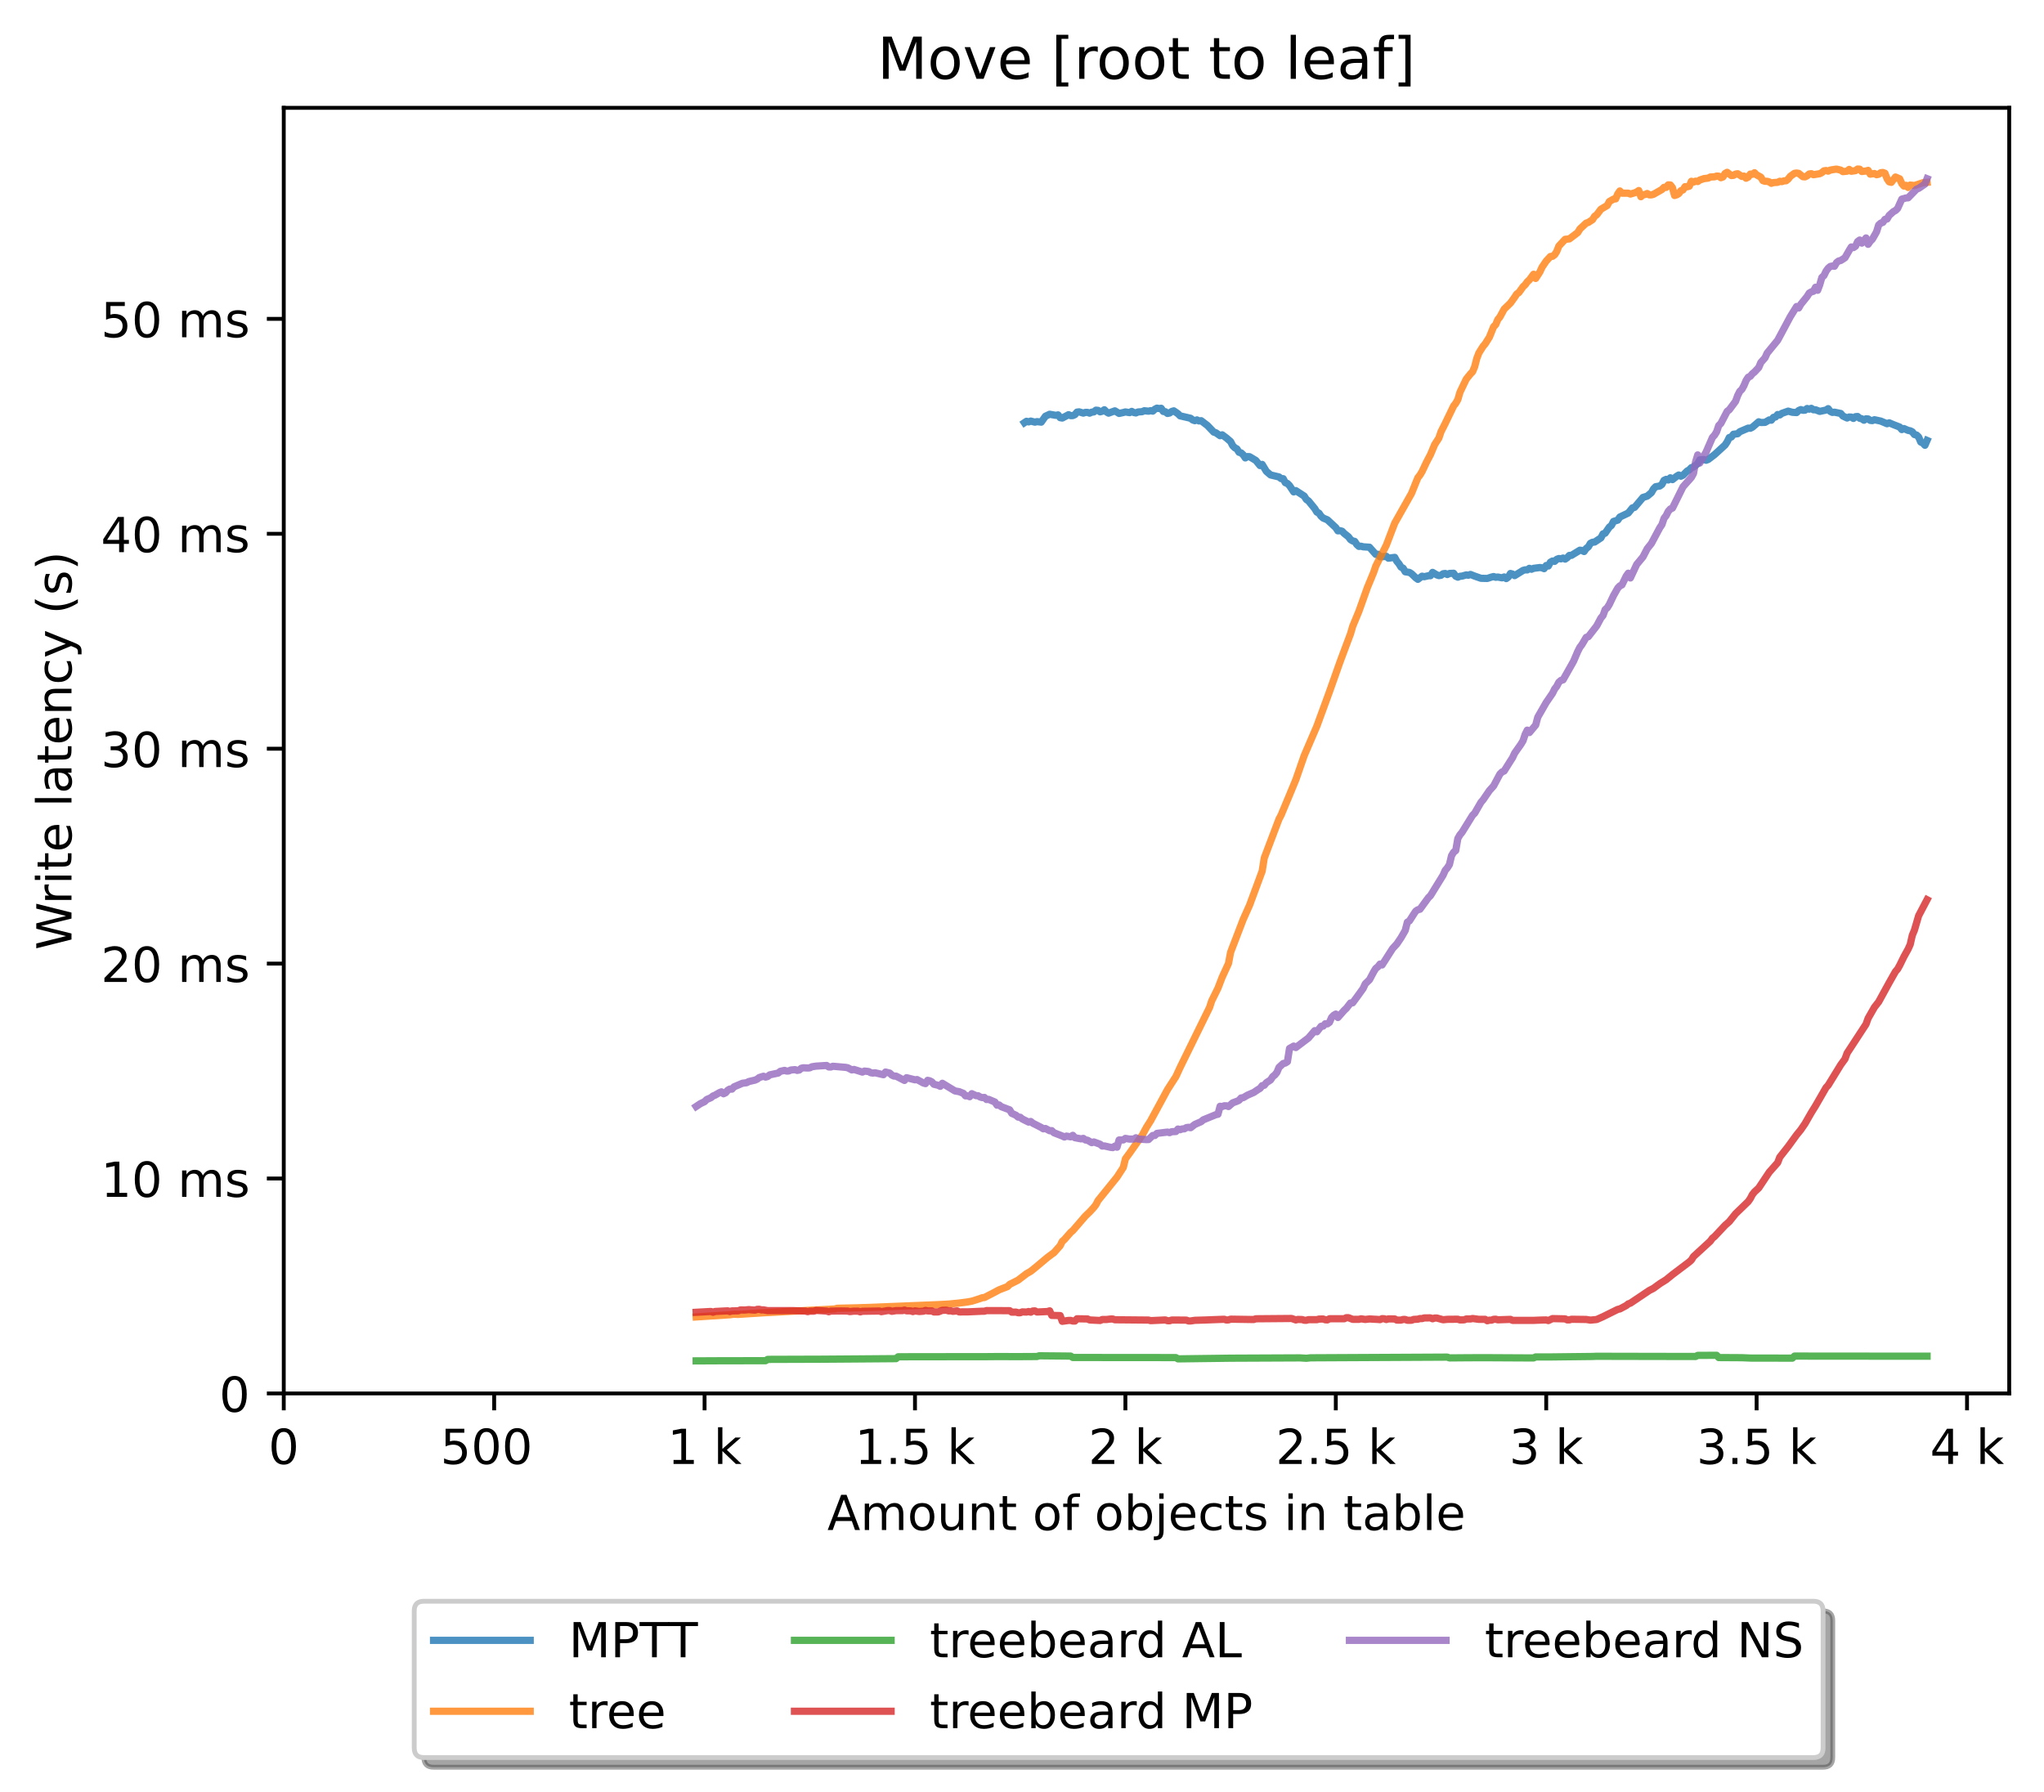 <?xml version="1.0" encoding="utf-8" standalone="no"?>
<!DOCTYPE svg PUBLIC "-//W3C//DTD SVG 1.1//EN"
  "http://www.w3.org/Graphics/SVG/1.1/DTD/svg11.dtd">
<!-- Created with matplotlib (https://matplotlib.org/) -->
<svg height="371.002pt" version="1.1" viewBox="0 0 423.051 371.002" width="423.051pt" xmlns="http://www.w3.org/2000/svg" xmlns:xlink="http://www.w3.org/1999/xlink">
 <defs>
  <style type="text/css">*{stroke-linecap:butt;stroke-linejoin:round;}</style>
 </defs>
 <g id="figure_1">
  <g id="patch_1">
   <path d="M 0 371.002 
L 423.051 371.002 
L 423.051 0 
L 0 0 
z
" style="fill:#ffffff;"/>
  </g>
  <g id="axes_1">
   <g id="patch_2">
    <path d="M 58.731 288.43 
L 415.851 288.43 
L 415.851 22.318 
L 58.731 22.318 
z
" style="fill:#ffffff;"/>
   </g>
   <g id="matplotlib.axis_1">
    <g id="xtick_1">
     <g id="line2d_1">
      <defs>
       <path d="M 0 0 
L 0 3.5 
" id="m4af1734a2f" style="stroke:#000000;stroke-width:0.8;"/>
      </defs>
      <g>
       <use style="stroke:#000000;stroke-width:0.8;" x="58.731" xlink:href="#m4af1734a2f" y="288.43"/>
      </g>
     </g>
     <g id="text_1">
      <!-- 0 -->
      <g transform="translate(55.55 303.029)scale(0.1 -0.1)">
       <defs>
        <path d="M 31.781 66.406 
Q 24.172 66.406 20.328 58.906 
Q 16.5 51.422 16.5 36.375 
Q 16.5 21.391 20.328 13.891 
Q 24.172 6.391 31.781 6.391 
Q 39.453 6.391 43.281 13.891 
Q 47.125 21.391 47.125 36.375 
Q 47.125 51.422 43.281 58.906 
Q 39.453 66.406 31.781 66.406 
z
M 31.781 74.219 
Q 44.047 74.219 50.516 64.516 
Q 56.984 54.828 56.984 36.375 
Q 56.984 17.969 50.516 8.266 
Q 44.047 -1.422 31.781 -1.422 
Q 19.531 -1.422 13.062 8.266 
Q 6.594 17.969 6.594 36.375 
Q 6.594 54.828 13.062 64.516 
Q 19.531 74.219 31.781 74.219 
z
" id="DejaVuSans-48"/>
       </defs>
       <use xlink:href="#DejaVuSans-48"/>
      </g>
     </g>
    </g>
    <g id="xtick_2">
     <g id="line2d_2">
      <g>
       <use style="stroke:#000000;stroke-width:0.8;" x="102.28" xlink:href="#m4af1734a2f" y="288.43"/>
      </g>
     </g>
     <g id="text_2">
      <!-- 500  -->
      <g transform="translate(91.147 303.029)scale(0.1 -0.1)">
       <defs>
        <path d="M 10.797 72.906 
L 49.516 72.906 
L 49.516 64.594 
L 19.828 64.594 
L 19.828 46.734 
Q 21.969 47.469 24.109 47.828 
Q 26.266 48.188 28.422 48.188 
Q 40.625 48.188 47.75 41.5 
Q 54.891 34.812 54.891 23.391 
Q 54.891 11.625 47.562 5.094 
Q 40.234 -1.422 26.906 -1.422 
Q 22.312 -1.422 17.547 -0.641 
Q 12.797 0.141 7.719 1.703 
L 7.719 11.625 
Q 12.109 9.234 16.797 8.062 
Q 21.484 6.891 26.703 6.891 
Q 35.156 6.891 40.078 11.328 
Q 45.016 15.766 45.016 23.391 
Q 45.016 31 40.078 35.438 
Q 35.156 39.891 26.703 39.891 
Q 22.75 39.891 18.812 39.016 
Q 14.891 38.141 10.797 36.281 
z
" id="DejaVuSans-53"/>
        <path id="DejaVuSans-32"/>
       </defs>
       <use xlink:href="#DejaVuSans-53"/>
       <use x="63.623" xlink:href="#DejaVuSans-48"/>
       <use x="127.246" xlink:href="#DejaVuSans-48"/>
       <use x="190.869" xlink:href="#DejaVuSans-32"/>
      </g>
     </g>
    </g>
    <g id="xtick_3">
     <g id="line2d_3">
      <g>
       <use style="stroke:#000000;stroke-width:0.8;" x="145.828" xlink:href="#m4af1734a2f" y="288.43"/>
      </g>
     </g>
     <g id="text_3">
      <!-- 1 k -->
      <g transform="translate(138.163 303.029)scale(0.1 -0.1)">
       <defs>
        <path d="M 12.406 8.297 
L 28.516 8.297 
L 28.516 63.922 
L 10.984 60.406 
L 10.984 69.391 
L 28.422 72.906 
L 38.281 72.906 
L 38.281 8.297 
L 54.391 8.297 
L 54.391 0 
L 12.406 0 
z
" id="DejaVuSans-49"/>
        <path d="M 9.078 75.984 
L 18.109 75.984 
L 18.109 31.109 
L 44.922 54.688 
L 56.391 54.688 
L 27.391 29.109 
L 57.625 0 
L 45.906 0 
L 18.109 26.703 
L 18.109 0 
L 9.078 0 
z
" id="DejaVuSans-107"/>
       </defs>
       <use xlink:href="#DejaVuSans-49"/>
       <use x="63.623" xlink:href="#DejaVuSans-32"/>
       <use x="95.41" xlink:href="#DejaVuSans-107"/>
      </g>
     </g>
    </g>
    <g id="xtick_4">
     <g id="line2d_4">
      <g>
       <use style="stroke:#000000;stroke-width:0.8;" x="189.377" xlink:href="#m4af1734a2f" y="288.43"/>
      </g>
     </g>
     <g id="text_4">
      <!-- 1.5 k -->
      <g transform="translate(176.941 303.029)scale(0.1 -0.1)">
       <defs>
        <path d="M 10.688 12.406 
L 21 12.406 
L 21 0 
L 10.688 0 
z
" id="DejaVuSans-46"/>
       </defs>
       <use xlink:href="#DejaVuSans-49"/>
       <use x="63.623" xlink:href="#DejaVuSans-46"/>
       <use x="95.41" xlink:href="#DejaVuSans-53"/>
       <use x="159.033" xlink:href="#DejaVuSans-32"/>
       <use x="190.82" xlink:href="#DejaVuSans-107"/>
      </g>
     </g>
    </g>
    <g id="xtick_5">
     <g id="line2d_5">
      <g>
       <use style="stroke:#000000;stroke-width:0.8;" x="232.926" xlink:href="#m4af1734a2f" y="288.43"/>
      </g>
     </g>
     <g id="text_5">
      <!-- 2 k -->
      <g transform="translate(225.26 303.029)scale(0.1 -0.1)">
       <defs>
        <path d="M 19.188 8.297 
L 53.609 8.297 
L 53.609 0 
L 7.328 0 
L 7.328 8.297 
Q 12.938 14.109 22.625 23.891 
Q 32.328 33.688 34.812 36.531 
Q 39.547 41.844 41.422 45.531 
Q 43.312 49.219 43.312 52.781 
Q 43.312 58.594 39.234 62.25 
Q 35.156 65.922 28.609 65.922 
Q 23.969 65.922 18.812 64.312 
Q 13.672 62.703 7.812 59.422 
L 7.812 69.391 
Q 13.766 71.781 18.938 73 
Q 24.125 74.219 28.422 74.219 
Q 39.75 74.219 46.484 68.547 
Q 53.219 62.891 53.219 53.422 
Q 53.219 48.922 51.531 44.891 
Q 49.859 40.875 45.406 35.406 
Q 44.188 33.984 37.641 27.219 
Q 31.109 20.453 19.188 8.297 
z
" id="DejaVuSans-50"/>
       </defs>
       <use xlink:href="#DejaVuSans-50"/>
       <use x="63.623" xlink:href="#DejaVuSans-32"/>
       <use x="95.41" xlink:href="#DejaVuSans-107"/>
      </g>
     </g>
    </g>
    <g id="xtick_6">
     <g id="line2d_6">
      <g>
       <use style="stroke:#000000;stroke-width:0.8;" x="276.474" xlink:href="#m4af1734a2f" y="288.43"/>
      </g>
     </g>
     <g id="text_6">
      <!-- 2.5 k -->
      <g transform="translate(264.038 303.029)scale(0.1 -0.1)">
       <use xlink:href="#DejaVuSans-50"/>
       <use x="63.623" xlink:href="#DejaVuSans-46"/>
       <use x="95.41" xlink:href="#DejaVuSans-53"/>
       <use x="159.033" xlink:href="#DejaVuSans-32"/>
       <use x="190.82" xlink:href="#DejaVuSans-107"/>
      </g>
     </g>
    </g>
    <g id="xtick_7">
     <g id="line2d_7">
      <g>
       <use style="stroke:#000000;stroke-width:0.8;" x="320.023" xlink:href="#m4af1734a2f" y="288.43"/>
      </g>
     </g>
     <g id="text_7">
      <!-- 3 k -->
      <g transform="translate(312.357 303.029)scale(0.1 -0.1)">
       <defs>
        <path d="M 40.578 39.312 
Q 47.656 37.797 51.625 33 
Q 55.609 28.219 55.609 21.188 
Q 55.609 10.406 48.188 4.484 
Q 40.766 -1.422 27.094 -1.422 
Q 22.516 -1.422 17.656 -0.516 
Q 12.797 0.391 7.625 2.203 
L 7.625 11.719 
Q 11.719 9.328 16.594 8.109 
Q 21.484 6.891 26.812 6.891 
Q 36.078 6.891 40.938 10.547 
Q 45.797 14.203 45.797 21.188 
Q 45.797 27.641 41.281 31.266 
Q 36.766 34.906 28.719 34.906 
L 20.219 34.906 
L 20.219 43.016 
L 29.109 43.016 
Q 36.375 43.016 40.234 45.922 
Q 44.094 48.828 44.094 54.297 
Q 44.094 59.906 40.109 62.906 
Q 36.141 65.922 28.719 65.922 
Q 24.656 65.922 20.016 65.031 
Q 15.375 64.156 9.812 62.312 
L 9.812 71.094 
Q 15.438 72.656 20.344 73.438 
Q 25.25 74.219 29.594 74.219 
Q 40.828 74.219 47.359 69.109 
Q 53.906 64.016 53.906 55.328 
Q 53.906 49.266 50.438 45.094 
Q 46.969 40.922 40.578 39.312 
z
" id="DejaVuSans-51"/>
       </defs>
       <use xlink:href="#DejaVuSans-51"/>
       <use x="63.623" xlink:href="#DejaVuSans-32"/>
       <use x="95.41" xlink:href="#DejaVuSans-107"/>
      </g>
     </g>
    </g>
    <g id="xtick_8">
     <g id="line2d_8">
      <g>
       <use style="stroke:#000000;stroke-width:0.8;" x="363.571" xlink:href="#m4af1734a2f" y="288.43"/>
      </g>
     </g>
     <g id="text_8">
      <!-- 3.5 k -->
      <g transform="translate(351.135 303.029)scale(0.1 -0.1)">
       <use xlink:href="#DejaVuSans-51"/>
       <use x="63.623" xlink:href="#DejaVuSans-46"/>
       <use x="95.41" xlink:href="#DejaVuSans-53"/>
       <use x="159.033" xlink:href="#DejaVuSans-32"/>
       <use x="190.82" xlink:href="#DejaVuSans-107"/>
      </g>
     </g>
    </g>
    <g id="xtick_9">
     <g id="line2d_9">
      <g>
       <use style="stroke:#000000;stroke-width:0.8;" x="407.12" xlink:href="#m4af1734a2f" y="288.43"/>
      </g>
     </g>
     <g id="text_9">
      <!-- 4 k -->
      <g transform="translate(399.454 303.029)scale(0.1 -0.1)">
       <defs>
        <path d="M 37.797 64.312 
L 12.891 25.391 
L 37.797 25.391 
z
M 35.203 72.906 
L 47.609 72.906 
L 47.609 25.391 
L 58.016 25.391 
L 58.016 17.188 
L 47.609 17.188 
L 47.609 0 
L 37.797 0 
L 37.797 17.188 
L 4.891 17.188 
L 4.891 26.703 
z
" id="DejaVuSans-52"/>
       </defs>
       <use xlink:href="#DejaVuSans-52"/>
       <use x="63.623" xlink:href="#DejaVuSans-32"/>
       <use x="95.41" xlink:href="#DejaVuSans-107"/>
      </g>
     </g>
    </g>
    <g id="text_10">
     <!-- Amount of objects in table -->
     <g transform="translate(171.233 316.707)scale(0.1 -0.1)">
      <defs>
       <path d="M 34.188 63.188 
L 20.797 26.906 
L 47.609 26.906 
z
M 28.609 72.906 
L 39.797 72.906 
L 67.578 0 
L 57.328 0 
L 50.688 18.703 
L 17.828 18.703 
L 11.188 0 
L 0.781 0 
z
" id="DejaVuSans-65"/>
       <path d="M 52 44.188 
Q 55.375 50.25 60.062 53.125 
Q 64.75 56 71.094 56 
Q 79.641 56 84.281 50.016 
Q 88.922 44.047 88.922 33.016 
L 88.922 0 
L 79.891 0 
L 79.891 32.719 
Q 79.891 40.578 77.094 44.375 
Q 74.312 48.188 68.609 48.188 
Q 61.625 48.188 57.562 43.547 
Q 53.516 38.922 53.516 30.906 
L 53.516 0 
L 44.484 0 
L 44.484 32.719 
Q 44.484 40.625 41.703 44.406 
Q 38.922 48.188 33.109 48.188 
Q 26.219 48.188 22.156 43.531 
Q 18.109 38.875 18.109 30.906 
L 18.109 0 
L 9.078 0 
L 9.078 54.688 
L 18.109 54.688 
L 18.109 46.188 
Q 21.188 51.219 25.484 53.609 
Q 29.781 56 35.688 56 
Q 41.656 56 45.828 52.969 
Q 50 49.953 52 44.188 
z
" id="DejaVuSans-109"/>
       <path d="M 30.609 48.391 
Q 23.391 48.391 19.188 42.75 
Q 14.984 37.109 14.984 27.297 
Q 14.984 17.484 19.156 11.844 
Q 23.344 6.203 30.609 6.203 
Q 37.797 6.203 41.984 11.859 
Q 46.188 17.531 46.188 27.297 
Q 46.188 37.016 41.984 42.703 
Q 37.797 48.391 30.609 48.391 
z
M 30.609 56 
Q 42.328 56 49.016 48.375 
Q 55.719 40.766 55.719 27.297 
Q 55.719 13.875 49.016 6.219 
Q 42.328 -1.422 30.609 -1.422 
Q 18.844 -1.422 12.172 6.219 
Q 5.516 13.875 5.516 27.297 
Q 5.516 40.766 12.172 48.375 
Q 18.844 56 30.609 56 
z
" id="DejaVuSans-111"/>
       <path d="M 8.5 21.578 
L 8.5 54.688 
L 17.484 54.688 
L 17.484 21.922 
Q 17.484 14.156 20.5 10.266 
Q 23.531 6.391 29.594 6.391 
Q 36.859 6.391 41.078 11.031 
Q 45.312 15.672 45.312 23.688 
L 45.312 54.688 
L 54.297 54.688 
L 54.297 0 
L 45.312 0 
L 45.312 8.406 
Q 42.047 3.422 37.719 1 
Q 33.406 -1.422 27.688 -1.422 
Q 18.266 -1.422 13.375 4.438 
Q 8.5 10.297 8.5 21.578 
z
M 31.109 56 
z
" id="DejaVuSans-117"/>
       <path d="M 54.891 33.016 
L 54.891 0 
L 45.906 0 
L 45.906 32.719 
Q 45.906 40.484 42.875 44.328 
Q 39.844 48.188 33.797 48.188 
Q 26.516 48.188 22.312 43.547 
Q 18.109 38.922 18.109 30.906 
L 18.109 0 
L 9.078 0 
L 9.078 54.688 
L 18.109 54.688 
L 18.109 46.188 
Q 21.344 51.125 25.703 53.562 
Q 30.078 56 35.797 56 
Q 45.219 56 50.047 50.172 
Q 54.891 44.344 54.891 33.016 
z
" id="DejaVuSans-110"/>
       <path d="M 18.312 70.219 
L 18.312 54.688 
L 36.812 54.688 
L 36.812 47.703 
L 18.312 47.703 
L 18.312 18.016 
Q 18.312 11.328 20.141 9.422 
Q 21.969 7.516 27.594 7.516 
L 36.812 7.516 
L 36.812 0 
L 27.594 0 
Q 17.188 0 13.234 3.875 
Q 9.281 7.766 9.281 18.016 
L 9.281 47.703 
L 2.688 47.703 
L 2.688 54.688 
L 9.281 54.688 
L 9.281 70.219 
z
" id="DejaVuSans-116"/>
       <path d="M 37.109 75.984 
L 37.109 68.5 
L 28.516 68.5 
Q 23.688 68.5 21.797 66.547 
Q 19.922 64.594 19.922 59.516 
L 19.922 54.688 
L 34.719 54.688 
L 34.719 47.703 
L 19.922 47.703 
L 19.922 0 
L 10.891 0 
L 10.891 47.703 
L 2.297 47.703 
L 2.297 54.688 
L 10.891 54.688 
L 10.891 58.5 
Q 10.891 67.625 15.141 71.797 
Q 19.391 75.984 28.609 75.984 
z
" id="DejaVuSans-102"/>
       <path d="M 48.688 27.297 
Q 48.688 37.203 44.609 42.844 
Q 40.531 48.484 33.406 48.484 
Q 26.266 48.484 22.188 42.844 
Q 18.109 37.203 18.109 27.297 
Q 18.109 17.391 22.188 11.75 
Q 26.266 6.109 33.406 6.109 
Q 40.531 6.109 44.609 11.75 
Q 48.688 17.391 48.688 27.297 
z
M 18.109 46.391 
Q 20.953 51.266 25.266 53.625 
Q 29.594 56 35.594 56 
Q 45.562 56 51.781 48.094 
Q 58.016 40.188 58.016 27.297 
Q 58.016 14.406 51.781 6.484 
Q 45.562 -1.422 35.594 -1.422 
Q 29.594 -1.422 25.266 0.953 
Q 20.953 3.328 18.109 8.203 
L 18.109 0 
L 9.078 0 
L 9.078 75.984 
L 18.109 75.984 
z
" id="DejaVuSans-98"/>
       <path d="M 9.422 54.688 
L 18.406 54.688 
L 18.406 -0.984 
Q 18.406 -11.422 14.422 -16.109 
Q 10.453 -20.797 1.609 -20.797 
L -1.812 -20.797 
L -1.812 -13.188 
L 0.594 -13.188 
Q 5.719 -13.188 7.562 -10.812 
Q 9.422 -8.453 9.422 -0.984 
z
M 9.422 75.984 
L 18.406 75.984 
L 18.406 64.594 
L 9.422 64.594 
z
" id="DejaVuSans-106"/>
       <path d="M 56.203 29.594 
L 56.203 25.203 
L 14.891 25.203 
Q 15.484 15.922 20.484 11.062 
Q 25.484 6.203 34.422 6.203 
Q 39.594 6.203 44.453 7.469 
Q 49.312 8.734 54.109 11.281 
L 54.109 2.781 
Q 49.266 0.734 44.188 -0.344 
Q 39.109 -1.422 33.891 -1.422 
Q 20.797 -1.422 13.156 6.188 
Q 5.516 13.812 5.516 26.812 
Q 5.516 40.234 12.766 48.109 
Q 20.016 56 32.328 56 
Q 43.359 56 49.781 48.891 
Q 56.203 41.797 56.203 29.594 
z
M 47.219 32.234 
Q 47.125 39.594 43.094 43.984 
Q 39.062 48.391 32.422 48.391 
Q 24.906 48.391 20.391 44.141 
Q 15.875 39.891 15.188 32.172 
z
" id="DejaVuSans-101"/>
       <path d="M 48.781 52.594 
L 48.781 44.188 
Q 44.969 46.297 41.141 47.344 
Q 37.312 48.391 33.406 48.391 
Q 24.656 48.391 19.812 42.844 
Q 14.984 37.312 14.984 27.297 
Q 14.984 17.281 19.812 11.734 
Q 24.656 6.203 33.406 6.203 
Q 37.312 6.203 41.141 7.25 
Q 44.969 8.297 48.781 10.406 
L 48.781 2.094 
Q 45.016 0.344 40.984 -0.531 
Q 36.969 -1.422 32.422 -1.422 
Q 20.062 -1.422 12.781 6.344 
Q 5.516 14.109 5.516 27.297 
Q 5.516 40.672 12.859 48.328 
Q 20.219 56 33.016 56 
Q 37.156 56 41.109 55.141 
Q 45.062 54.297 48.781 52.594 
z
" id="DejaVuSans-99"/>
       <path d="M 44.281 53.078 
L 44.281 44.578 
Q 40.484 46.531 36.375 47.5 
Q 32.281 48.484 27.875 48.484 
Q 21.188 48.484 17.844 46.438 
Q 14.5 44.391 14.5 40.281 
Q 14.5 37.156 16.891 35.375 
Q 19.281 33.594 26.516 31.984 
L 29.594 31.297 
Q 39.156 29.25 43.188 25.516 
Q 47.219 21.781 47.219 15.094 
Q 47.219 7.469 41.188 3.016 
Q 35.156 -1.422 24.609 -1.422 
Q 20.219 -1.422 15.453 -0.562 
Q 10.688 0.297 5.422 2 
L 5.422 11.281 
Q 10.406 8.688 15.234 7.391 
Q 20.062 6.109 24.812 6.109 
Q 31.156 6.109 34.562 8.281 
Q 37.984 10.453 37.984 14.406 
Q 37.984 18.062 35.516 20.016 
Q 33.062 21.969 24.703 23.781 
L 21.578 24.516 
Q 13.234 26.266 9.516 29.906 
Q 5.812 33.547 5.812 39.891 
Q 5.812 47.609 11.281 51.797 
Q 16.75 56 26.812 56 
Q 31.781 56 36.172 55.266 
Q 40.578 54.547 44.281 53.078 
z
" id="DejaVuSans-115"/>
       <path d="M 9.422 54.688 
L 18.406 54.688 
L 18.406 0 
L 9.422 0 
z
M 9.422 75.984 
L 18.406 75.984 
L 18.406 64.594 
L 9.422 64.594 
z
" id="DejaVuSans-105"/>
       <path d="M 34.281 27.484 
Q 23.391 27.484 19.188 25 
Q 14.984 22.516 14.984 16.5 
Q 14.984 11.719 18.141 8.906 
Q 21.297 6.109 26.703 6.109 
Q 34.188 6.109 38.703 11.406 
Q 43.219 16.703 43.219 25.484 
L 43.219 27.484 
z
M 52.203 31.203 
L 52.203 0 
L 43.219 0 
L 43.219 8.297 
Q 40.141 3.328 35.547 0.953 
Q 30.953 -1.422 24.312 -1.422 
Q 15.922 -1.422 10.953 3.297 
Q 6 8.016 6 15.922 
Q 6 25.141 12.172 29.828 
Q 18.359 34.516 30.609 34.516 
L 43.219 34.516 
L 43.219 35.406 
Q 43.219 41.609 39.141 45 
Q 35.062 48.391 27.688 48.391 
Q 23 48.391 18.547 47.266 
Q 14.109 46.141 10.016 43.891 
L 10.016 52.203 
Q 14.938 54.109 19.578 55.047 
Q 24.219 56 28.609 56 
Q 40.484 56 46.344 49.844 
Q 52.203 43.703 52.203 31.203 
z
" id="DejaVuSans-97"/>
       <path d="M 9.422 75.984 
L 18.406 75.984 
L 18.406 0 
L 9.422 0 
z
" id="DejaVuSans-108"/>
      </defs>
      <use xlink:href="#DejaVuSans-65"/>
      <use x="68.408" xlink:href="#DejaVuSans-109"/>
      <use x="165.82" xlink:href="#DejaVuSans-111"/>
      <use x="227.002" xlink:href="#DejaVuSans-117"/>
      <use x="290.381" xlink:href="#DejaVuSans-110"/>
      <use x="353.76" xlink:href="#DejaVuSans-116"/>
      <use x="392.969" xlink:href="#DejaVuSans-32"/>
      <use x="424.756" xlink:href="#DejaVuSans-111"/>
      <use x="485.938" xlink:href="#DejaVuSans-102"/>
      <use x="521.143" xlink:href="#DejaVuSans-32"/>
      <use x="552.93" xlink:href="#DejaVuSans-111"/>
      <use x="614.111" xlink:href="#DejaVuSans-98"/>
      <use x="677.588" xlink:href="#DejaVuSans-106"/>
      <use x="705.371" xlink:href="#DejaVuSans-101"/>
      <use x="766.895" xlink:href="#DejaVuSans-99"/>
      <use x="821.875" xlink:href="#DejaVuSans-116"/>
      <use x="861.084" xlink:href="#DejaVuSans-115"/>
      <use x="913.184" xlink:href="#DejaVuSans-32"/>
      <use x="944.971" xlink:href="#DejaVuSans-105"/>
      <use x="972.754" xlink:href="#DejaVuSans-110"/>
      <use x="1036.133" xlink:href="#DejaVuSans-32"/>
      <use x="1067.92" xlink:href="#DejaVuSans-116"/>
      <use x="1107.129" xlink:href="#DejaVuSans-97"/>
      <use x="1168.408" xlink:href="#DejaVuSans-98"/>
      <use x="1231.885" xlink:href="#DejaVuSans-108"/>
      <use x="1259.668" xlink:href="#DejaVuSans-101"/>
     </g>
    </g>
   </g>
   <g id="matplotlib.axis_2">
    <g id="ytick_1">
     <g id="line2d_10">
      <defs>
       <path d="M 0 0 
L -3.5 0 
" id="m233a06b050" style="stroke:#000000;stroke-width:0.8;"/>
      </defs>
      <g>
       <use style="stroke:#000000;stroke-width:0.8;" x="58.731" xlink:href="#m233a06b050" y="288.43"/>
      </g>
     </g>
     <g id="text_11">
      <!-- 0 -->
      <g transform="translate(45.369 292.229)scale(0.1 -0.1)">
       <use xlink:href="#DejaVuSans-48"/>
      </g>
     </g>
    </g>
    <g id="ytick_2">
     <g id="line2d_11">
      <g>
       <use style="stroke:#000000;stroke-width:0.8;" x="58.731" xlink:href="#m233a06b050" y="243.945"/>
      </g>
     </g>
     <g id="text_12">
      <!-- 10 ms -->
      <g transform="translate(20.878 247.744)scale(0.1 -0.1)">
       <use xlink:href="#DejaVuSans-49"/>
       <use x="63.623" xlink:href="#DejaVuSans-48"/>
       <use x="127.246" xlink:href="#DejaVuSans-32"/>
       <use x="159.033" xlink:href="#DejaVuSans-109"/>
       <use x="256.445" xlink:href="#DejaVuSans-115"/>
      </g>
     </g>
    </g>
    <g id="ytick_3">
     <g id="line2d_12">
      <g>
       <use style="stroke:#000000;stroke-width:0.8;" x="58.731" xlink:href="#m233a06b050" y="199.46"/>
      </g>
     </g>
     <g id="text_13">
      <!-- 20 ms -->
      <g transform="translate(20.878 203.26)scale(0.1 -0.1)">
       <use xlink:href="#DejaVuSans-50"/>
       <use x="63.623" xlink:href="#DejaVuSans-48"/>
       <use x="127.246" xlink:href="#DejaVuSans-32"/>
       <use x="159.033" xlink:href="#DejaVuSans-109"/>
       <use x="256.445" xlink:href="#DejaVuSans-115"/>
      </g>
     </g>
    </g>
    <g id="ytick_4">
     <g id="line2d_13">
      <g>
       <use style="stroke:#000000;stroke-width:0.8;" x="58.731" xlink:href="#m233a06b050" y="154.975"/>
      </g>
     </g>
     <g id="text_14">
      <!-- 30 ms -->
      <g transform="translate(20.878 158.775)scale(0.1 -0.1)">
       <use xlink:href="#DejaVuSans-51"/>
       <use x="63.623" xlink:href="#DejaVuSans-48"/>
       <use x="127.246" xlink:href="#DejaVuSans-32"/>
       <use x="159.033" xlink:href="#DejaVuSans-109"/>
       <use x="256.445" xlink:href="#DejaVuSans-115"/>
      </g>
     </g>
    </g>
    <g id="ytick_5">
     <g id="line2d_14">
      <g>
       <use style="stroke:#000000;stroke-width:0.8;" x="58.731" xlink:href="#m233a06b050" y="110.49"/>
      </g>
     </g>
     <g id="text_15">
      <!-- 40 ms -->
      <g transform="translate(20.878 114.29)scale(0.1 -0.1)">
       <use xlink:href="#DejaVuSans-52"/>
       <use x="63.623" xlink:href="#DejaVuSans-48"/>
       <use x="127.246" xlink:href="#DejaVuSans-32"/>
       <use x="159.033" xlink:href="#DejaVuSans-109"/>
       <use x="256.445" xlink:href="#DejaVuSans-115"/>
      </g>
     </g>
    </g>
    <g id="ytick_6">
     <g id="line2d_15">
      <g>
       <use style="stroke:#000000;stroke-width:0.8;" x="58.731" xlink:href="#m233a06b050" y="66.006"/>
      </g>
     </g>
     <g id="text_16">
      <!-- 50 ms -->
      <g transform="translate(20.878 69.805)scale(0.1 -0.1)">
       <use xlink:href="#DejaVuSans-53"/>
       <use x="63.623" xlink:href="#DejaVuSans-48"/>
       <use x="127.246" xlink:href="#DejaVuSans-32"/>
       <use x="159.033" xlink:href="#DejaVuSans-109"/>
       <use x="256.445" xlink:href="#DejaVuSans-115"/>
      </g>
     </g>
    </g>
    <g id="text_17">
     <!-- Write latency (s) -->
     <g transform="translate(14.798 196.626)rotate(-90)scale(0.1 -0.1)">
      <defs>
       <path d="M 3.328 72.906 
L 13.281 72.906 
L 28.609 11.281 
L 43.891 72.906 
L 54.984 72.906 
L 70.312 11.281 
L 85.594 72.906 
L 95.609 72.906 
L 77.297 0 
L 64.891 0 
L 49.516 63.281 
L 33.984 0 
L 21.578 0 
z
" id="DejaVuSans-87"/>
       <path d="M 41.109 46.297 
Q 39.594 47.172 37.812 47.578 
Q 36.031 48 33.891 48 
Q 26.266 48 22.188 43.047 
Q 18.109 38.094 18.109 28.812 
L 18.109 0 
L 9.078 0 
L 9.078 54.688 
L 18.109 54.688 
L 18.109 46.188 
Q 20.953 51.172 25.484 53.578 
Q 30.031 56 36.531 56 
Q 37.453 56 38.578 55.875 
Q 39.703 55.766 41.062 55.516 
z
" id="DejaVuSans-114"/>
       <path d="M 32.172 -5.078 
Q 28.375 -14.844 24.75 -17.812 
Q 21.141 -20.797 15.094 -20.797 
L 7.906 -20.797 
L 7.906 -13.281 
L 13.188 -13.281 
Q 16.891 -13.281 18.938 -11.516 
Q 21 -9.766 23.484 -3.219 
L 25.094 0.875 
L 2.984 54.688 
L 12.5 54.688 
L 29.594 11.922 
L 46.688 54.688 
L 56.203 54.688 
z
" id="DejaVuSans-121"/>
       <path d="M 31 75.875 
Q 24.469 64.656 21.281 53.656 
Q 18.109 42.672 18.109 31.391 
Q 18.109 20.125 21.312 9.062 
Q 24.516 -2 31 -13.188 
L 23.188 -13.188 
Q 15.875 -1.703 12.234 9.375 
Q 8.594 20.453 8.594 31.391 
Q 8.594 42.281 12.203 53.312 
Q 15.828 64.359 23.188 75.875 
z
" id="DejaVuSans-40"/>
       <path d="M 8.016 75.875 
L 15.828 75.875 
Q 23.141 64.359 26.781 53.312 
Q 30.422 42.281 30.422 31.391 
Q 30.422 20.453 26.781 9.375 
Q 23.141 -1.703 15.828 -13.188 
L 8.016 -13.188 
Q 14.5 -2 17.703 9.062 
Q 20.906 20.125 20.906 31.391 
Q 20.906 42.672 17.703 53.656 
Q 14.5 64.656 8.016 75.875 
z
" id="DejaVuSans-41"/>
      </defs>
      <use xlink:href="#DejaVuSans-87"/>
      <use x="94.377" xlink:href="#DejaVuSans-114"/>
      <use x="135.49" xlink:href="#DejaVuSans-105"/>
      <use x="163.273" xlink:href="#DejaVuSans-116"/>
      <use x="202.482" xlink:href="#DejaVuSans-101"/>
      <use x="264.006" xlink:href="#DejaVuSans-32"/>
      <use x="295.793" xlink:href="#DejaVuSans-108"/>
      <use x="323.576" xlink:href="#DejaVuSans-97"/>
      <use x="384.855" xlink:href="#DejaVuSans-116"/>
      <use x="424.064" xlink:href="#DejaVuSans-101"/>
      <use x="485.588" xlink:href="#DejaVuSans-110"/>
      <use x="548.967" xlink:href="#DejaVuSans-99"/>
      <use x="603.947" xlink:href="#DejaVuSans-121"/>
      <use x="663.127" xlink:href="#DejaVuSans-32"/>
      <use x="694.914" xlink:href="#DejaVuSans-40"/>
      <use x="733.928" xlink:href="#DejaVuSans-115"/>
      <use x="786.027" xlink:href="#DejaVuSans-41"/>
     </g>
    </g>
   </g>
   <g id="line2d_16">
    <path clip-path="url(#pfab224ebc3)" d="M 212.022 87.498 
L 212.458 87.205 
L 212.893 87.332 
L 213.329 87.161 
L 214.2 87.385 
L 214.635 87.271 
L 215.506 87.38 
L 216.377 86.156 
L 217.248 85.747 
L 218.554 85.976 
L 218.99 85.88 
L 219.425 86.454 
L 219.861 86.532 
L 221.167 85.838 
L 221.603 86.036 
L 222.038 86.027 
L 222.474 85.826 
L 222.909 85.307 
L 223.345 85.248 
L 224.216 85.512 
L 224.651 85.357 
L 225.087 85.362 
L 225.522 85.521 
L 225.958 85.311 
L 226.393 85.263 
L 226.829 84.903 
L 227.264 84.945 
L 227.7 85.247 
L 228.135 85.126 
L 228.571 84.816 
L 229.006 85.266 
L 229.442 85.519 
L 230.748 85.042 
L 231.619 85.577 
L 232.49 85.388 
L 232.926 85.268 
L 233.796 85.414 
L 234.232 85.157 
L 234.667 85.388 
L 235.103 85.473 
L 235.538 85.274 
L 236.409 85.214 
L 236.845 85.019 
L 237.716 85.113 
L 238.151 85.004 
L 238.587 85.1 
L 239.022 84.709 
L 239.458 84.48 
L 239.893 84.569 
L 240.329 84.513 
L 240.764 85.167 
L 241.2 85.225 
L 241.635 85.581 
L 242.071 85.492 
L 242.506 85.173 
L 242.942 85.042 
L 243.813 85.648 
L 244.248 86.076 
L 246.426 86.581 
L 246.861 86.934 
L 247.297 87.076 
L 247.732 86.917 
L 248.168 87.137 
L 248.603 87.079 
L 249.909 88.076 
L 251.216 89.445 
L 251.651 89.576 
L 252.522 90.187 
L 252.958 90.006 
L 253.829 90.652 
L 254.7 91.404 
L 255.135 92.256 
L 255.571 92.687 
L 256.006 92.918 
L 256.442 93.618 
L 256.877 93.745 
L 257.313 94.144 
L 257.748 94.787 
L 258.184 94.511 
L 258.619 94.528 
L 259.926 95.311 
L 260.797 96.37 
L 261.232 96.132 
L 262.103 97.567 
L 262.974 98.309 
L 264.716 98.723 
L 265.151 99.069 
L 265.587 99.083 
L 266.022 99.911 
L 266.458 100.075 
L 266.893 100.512 
L 267.764 101.82 
L 268.2 101.557 
L 269.942 102.689 
L 270.377 103.386 
L 270.813 103.676 
L 272.119 105.279 
L 272.555 105.999 
L 272.99 106.221 
L 273.426 106.854 
L 273.861 107.234 
L 274.732 107.595 
L 276.474 109.214 
L 276.91 109.879 
L 277.345 109.842 
L 277.781 109.963 
L 278.216 110.419 
L 279.087 111.105 
L 279.522 111.69 
L 279.958 111.967 
L 280.393 112.064 
L 280.829 112.724 
L 281.264 113.103 
L 281.7 113.063 
L 282.135 113.185 
L 283.442 113.27 
L 284.748 114.747 
L 285.184 114.73 
L 285.619 115.249 
L 286.49 115.198 
L 286.926 115.146 
L 287.361 115.542 
L 288.668 115.369 
L 289.103 116.172 
L 289.539 116.689 
L 289.974 117.387 
L 290.41 117.613 
L 290.845 118.355 
L 291.716 118.486 
L 292.152 118.764 
L 293.023 119.596 
L 293.458 119.917 
L 294.329 119.263 
L 294.764 119.377 
L 295.635 119.176 
L 296.071 119.167 
L 296.506 118.48 
L 297.377 119 
L 297.813 119.147 
L 298.248 119.077 
L 298.684 118.763 
L 299.119 118.703 
L 299.555 118.923 
L 299.99 118.702 
L 300.861 118.66 
L 301.297 119.269 
L 301.732 119.468 
L 302.168 119.29 
L 302.603 119.248 
L 303.474 119 
L 303.91 119.069 
L 304.345 118.905 
L 305.216 119.25 
L 306.523 119.703 
L 307.829 119.734 
L 308.7 119.449 
L 309.135 119.342 
L 309.571 119.489 
L 310.006 119.442 
L 310.877 119.609 
L 311.313 119.423 
L 311.748 119.762 
L 312.184 119.445 
L 312.619 118.708 
L 313.055 118.824 
L 313.49 119.149 
L 315.232 118.072 
L 315.668 117.949 
L 316.103 117.965 
L 316.539 117.639 
L 316.974 117.828 
L 317.41 117.64 
L 318.716 117.472 
L 319.152 117.526 
L 319.587 117.706 
L 320.023 117.057 
L 320.458 117.161 
L 320.894 116.37 
L 321.329 116.126 
L 321.765 116.195 
L 322.2 115.777 
L 322.636 115.612 
L 323.071 115.679 
L 323.507 115.511 
L 323.942 115.731 
L 324.377 115.432 
L 324.813 114.964 
L 325.248 114.954 
L 326.99 113.889 
L 327.426 113.941 
L 327.861 114.16 
L 328.297 113.531 
L 328.732 113.204 
L 329.168 112.466 
L 329.603 112.243 
L 330.039 112.201 
L 331.345 111.338 
L 331.781 110.508 
L 332.216 110.368 
L 333.087 109.109 
L 333.523 108.762 
L 333.958 107.927 
L 334.829 107.664 
L 335.265 107.021 
L 337.007 106.19 
L 337.878 105.122 
L 338.313 105.021 
L 340.055 102.96 
L 340.926 102.7 
L 341.797 101.972 
L 342.232 101.197 
L 342.668 100.746 
L 343.539 100.596 
L 343.974 100.269 
L 344.41 99.429 
L 344.845 99.225 
L 345.281 99.356 
L 345.716 98.9 
L 346.152 99.277 
L 347.023 98.585 
L 347.458 98.327 
L 347.894 98.573 
L 348.329 98.372 
L 349.2 97.501 
L 349.636 97.255 
L 350.071 96.799 
L 350.507 96.664 
L 351.378 95.983 
L 351.813 95.197 
L 352.684 95.121 
L 353.12 95.268 
L 353.555 95.102 
L 354.861 94.108 
L 357.039 92.115 
L 357.474 91.459 
L 357.91 90.566 
L 358.345 90.454 
L 358.781 89.884 
L 359.652 89.78 
L 360.087 89.363 
L 361.829 88.616 
L 362.265 88.65 
L 362.7 88.426 
L 364.007 87.309 
L 364.442 87.457 
L 365.313 87.429 
L 366.184 86.92 
L 366.62 86.977 
L 367.055 86.39 
L 367.491 86.312 
L 367.926 85.802 
L 368.362 85.897 
L 368.797 85.564 
L 370.103 85.1 
L 370.974 85.343 
L 371.845 85.4 
L 372.281 84.969 
L 372.716 84.786 
L 373.152 84.925 
L 373.587 84.902 
L 374.023 84.556 
L 374.458 84.695 
L 374.894 84.521 
L 375.329 84.822 
L 375.765 84.815 
L 376.636 85.155 
L 377.942 84.878 
L 378.378 84.591 
L 378.813 85.157 
L 379.249 85.366 
L 379.684 85.318 
L 380.991 85.589 
L 381.426 86.11 
L 382.297 86.527 
L 382.733 86.314 
L 383.168 86.336 
L 383.604 86.611 
L 384.039 86.25 
L 384.475 86.21 
L 384.91 86.581 
L 385.345 86.682 
L 385.781 86.981 
L 386.216 86.692 
L 386.652 86.721 
L 387.087 87.013 
L 387.523 87.061 
L 387.958 86.881 
L 389.265 87.163 
L 390.571 87.71 
L 391.007 87.52 
L 391.878 87.889 
L 393.184 88.399 
L 393.62 88.921 
L 394.055 88.707 
L 394.926 89.087 
L 395.362 89.171 
L 395.797 89.388 
L 396.233 89.948 
L 396.668 90.045 
L 397.104 90.454 
L 397.539 91.496 
L 397.975 91.699 
L 398.41 92.169 
L 398.846 91.163 
L 398.846 91.163 
" style="fill:none;stroke:#1f77b4;stroke-linecap:square;stroke-opacity:0.8;stroke-width:1.5;"/>
   </g>
   <g id="line2d_17">
    <path clip-path="url(#pfab224ebc3)" d="M 144.086 272.595 
L 151.054 272.144 
L 151.925 272.031 
L 152.796 272.069 
L 158.022 271.736 
L 166.296 271.288 
L 172.828 270.945 
L 173.264 270.802 
L 177.619 270.701 
L 178.49 270.669 
L 179.796 270.633 
L 194.167 270.051 
L 196.345 269.932 
L 198.522 269.72 
L 200.264 269.492 
L 201.135 269.333 
L 202.006 269.063 
L 202.877 268.782 
L 203.312 268.618 
L 203.748 268.578 
L 205.925 267.453 
L 206.796 266.983 
L 208.538 266.306 
L 208.974 265.858 
L 209.845 265.424 
L 210.716 264.98 
L 212.458 263.646 
L 213.329 263.148 
L 214.2 262.453 
L 216.813 260.268 
L 217.684 259.619 
L 218.119 259.315 
L 219.425 257.847 
L 219.861 256.955 
L 220.296 256.581 
L 221.603 255.088 
L 222.038 254.726 
L 224.651 251.702 
L 225.522 250.873 
L 226.393 249.928 
L 226.829 249.354 
L 227.264 248.511 
L 231.184 243.664 
L 232.49 241.655 
L 232.926 239.871 
L 233.796 238.687 
L 236.409 234.977 
L 237.28 233.36 
L 238.151 231.978 
L 241.635 225.548 
L 243.377 222.847 
L 244.248 220.956 
L 250.345 208.536 
L 250.78 207.191 
L 252.087 204.541 
L 252.958 202.268 
L 254.264 199.427 
L 254.7 197.116 
L 257.313 190.298 
L 258.619 187.379 
L 261.232 180.32 
L 261.668 177.59 
L 264.716 169.542 
L 265.151 168.722 
L 266.893 164.558 
L 268.2 161.401 
L 269.942 156.383 
L 272.555 150.305 
L 274.297 145.549 
L 275.168 143.164 
L 277.345 137.006 
L 279.087 132.346 
L 279.522 131.188 
L 279.958 129.675 
L 281.264 126.513 
L 283.006 121.623 
L 284.313 118.467 
L 284.748 117.177 
L 286.926 112.854 
L 288.668 108.285 
L 292.152 102.114 
L 293.023 99.949 
L 293.458 98.884 
L 293.893 98.335 
L 294.329 97.607 
L 295.2 95.76 
L 296.071 94.093 
L 296.942 92.013 
L 297.813 90.662 
L 298.248 89.367 
L 299.119 87.649 
L 300.861 84.027 
L 301.297 83.474 
L 301.732 82.705 
L 302.168 81.201 
L 303.474 78.473 
L 304.345 77.394 
L 304.781 76.946 
L 305.216 75.897 
L 305.652 74.212 
L 306.087 73.06 
L 306.958 71.682 
L 307.394 71.173 
L 308.265 69.791 
L 309.135 67.627 
L 309.571 67.197 
L 310.006 66.136 
L 310.442 65.607 
L 311.313 63.995 
L 312.619 62.732 
L 313.49 61.522 
L 313.926 60.851 
L 314.361 60.564 
L 315.232 59.349 
L 315.668 58.945 
L 316.103 58.336 
L 316.539 57.939 
L 317.41 56.769 
L 317.845 57.63 
L 318.716 56.274 
L 319.152 55.325 
L 320.023 54.039 
L 320.894 53.093 
L 321.329 53.049 
L 321.765 52.731 
L 322.2 52.049 
L 322.636 50.942 
L 323.942 49.534 
L 324.813 49.453 
L 326.555 48.133 
L 326.99 47.405 
L 327.861 46.589 
L 328.297 46.184 
L 328.732 46.041 
L 329.603 45.47 
L 330.039 44.766 
L 330.474 44.464 
L 331.345 43.309 
L 332.652 42.535 
L 333.087 41.717 
L 333.958 41.212 
L 334.394 41.166 
L 334.829 40.151 
L 335.265 39.526 
L 335.7 39.986 
L 337.007 39.984 
L 337.442 40.167 
L 338.313 39.919 
L 338.749 39.743 
L 339.184 39.441 
L 339.619 40.718 
L 340.055 40.328 
L 340.49 40.257 
L 340.926 40.053 
L 341.361 40.333 
L 341.797 40.335 
L 342.232 40.217 
L 343.974 39.222 
L 344.41 38.773 
L 344.845 38.794 
L 345.281 38.268 
L 345.716 38.288 
L 346.152 38.84 
L 346.587 40.463 
L 347.023 40.33 
L 347.458 40.073 
L 347.894 39.474 
L 348.329 39.311 
L 348.765 38.636 
L 349.2 38.664 
L 349.636 38.541 
L 350.071 37.527 
L 350.507 37.683 
L 350.942 37.495 
L 351.378 37.573 
L 351.813 37.263 
L 352.684 36.971 
L 353.555 36.869 
L 353.991 36.639 
L 354.861 36.598 
L 355.297 36.443 
L 355.732 36.469 
L 356.168 36.787 
L 356.603 36.624 
L 357.039 35.904 
L 357.474 35.672 
L 358.345 36.336 
L 358.781 36.294 
L 359.216 36.03 
L 359.652 35.96 
L 360.523 36.52 
L 360.958 36.452 
L 361.394 36.888 
L 361.829 36.658 
L 362.265 36.034 
L 362.7 36.075 
L 363.136 35.753 
L 363.571 36.202 
L 364.442 36.67 
L 364.878 37.391 
L 365.313 37.527 
L 365.749 37.528 
L 366.184 37.65 
L 366.62 37.945 
L 367.055 37.79 
L 367.926 37.743 
L 368.362 37.523 
L 368.797 37.594 
L 369.233 37.439 
L 369.668 37.418 
L 370.103 37.071 
L 370.539 36.5 
L 371.41 35.877 
L 371.845 35.812 
L 372.281 35.887 
L 373.152 36.577 
L 373.587 36.606 
L 374.023 36.391 
L 374.458 36.011 
L 374.894 35.951 
L 375.329 36.165 
L 376.636 35.954 
L 377.071 35.729 
L 377.507 35.365 
L 377.942 35.297 
L 378.378 35.426 
L 378.813 35.208 
L 379.684 35.062 
L 380.12 35.006 
L 380.991 35.215 
L 381.426 35.526 
L 382.297 35.434 
L 382.733 35.069 
L 383.168 35.446 
L 384.039 35.319 
L 384.475 34.99 
L 384.91 35.022 
L 385.345 35.499 
L 386.216 35.396 
L 386.652 35.269 
L 387.087 36.049 
L 387.958 35.913 
L 388.394 36.163 
L 388.829 36.071 
L 389.265 35.753 
L 389.7 35.701 
L 390.136 35.865 
L 390.571 36.99 
L 391.007 37.634 
L 391.442 37.745 
L 392.313 36.642 
L 393.184 37.02 
L 393.62 38.005 
L 394.055 38.51 
L 394.491 38.353 
L 394.926 38.802 
L 395.362 38.302 
L 396.233 38.413 
L 397.975 37.825 
L 398.846 37.739 
L 398.846 37.739 
" style="fill:none;stroke:#ff7f0e;stroke-linecap:square;stroke-opacity:0.8;stroke-width:1.5;"/>
   </g>
   <g id="line2d_18">
    <path clip-path="url(#pfab224ebc3)" d="M 144.086 281.694 
L 149.312 281.669 
L 158.457 281.655 
L 158.893 281.382 
L 170.216 281.345 
L 175.006 281.31 
L 185.458 281.229 
L 185.893 280.844 
L 191.119 280.83 
L 203.748 280.822 
L 206.796 280.795 
L 210.28 280.812 
L 214.635 280.788 
L 215.071 280.638 
L 221.603 280.7 
L 222.038 280.988 
L 235.103 281.006 
L 238.151 281.003 
L 243.377 281.014 
L 243.813 281.277 
L 254.7 281.136 
L 269.071 281.071 
L 270.377 281.154 
L 271.248 281.058 
L 299.555 280.913 
L 299.99 281.078 
L 303.474 281.047 
L 306.958 281.031 
L 314.797 281.073 
L 317.41 281.084 
L 317.845 280.874 
L 320.894 280.877 
L 329.603 280.778 
L 330.474 280.738 
L 333.958 280.749 
L 350.942 280.782 
L 351.378 280.556 
L 355.297 280.535 
L 355.732 281.006 
L 360.523 281.034 
L 362.265 281.109 
L 370.974 281.126 
L 371.41 280.7 
L 398.846 280.725 
L 398.846 280.725 
" style="fill:none;stroke:#2ca02c;stroke-linecap:square;stroke-opacity:0.8;stroke-width:1.5;"/>
   </g>
   <g id="line2d_19">
    <path clip-path="url(#pfab224ebc3)" d="M 144.086 271.632 
L 147.135 271.465 
L 147.57 271.618 
L 148.006 271.466 
L 150.619 271.331 
L 151.054 271.472 
L 151.49 271.344 
L 152.796 271.333 
L 153.232 271.148 
L 154.103 271.169 
L 154.974 271.081 
L 155.845 271.159 
L 156.28 271.182 
L 156.716 271.026 
L 157.151 271.019 
L 157.586 271.139 
L 158.022 271.133 
L 158.893 271.294 
L 164.119 271.289 
L 166.732 271.381 
L 167.167 271.51 
L 167.603 271.396 
L 168.474 271.397 
L 168.909 271.243 
L 171.087 271.38 
L 171.522 271.526 
L 171.958 271.382 
L 174.135 271.361 
L 175.441 271.38 
L 175.877 271.494 
L 176.748 271.395 
L 177.619 271.404 
L 178.054 271.55 
L 178.49 271.424 
L 181.538 271.378 
L 181.974 271.361 
L 182.409 271.506 
L 183.716 271.278 
L 184.151 271.271 
L 184.587 271.432 
L 185.458 271.289 
L 186.764 271.293 
L 187.2 271.172 
L 187.635 271.331 
L 188.506 271.341 
L 188.941 271.488 
L 189.377 271.335 
L 190.248 271.471 
L 191.119 271.408 
L 191.554 271.25 
L 191.99 271.35 
L 192.861 271.355 
L 193.296 271.562 
L 194.167 271.563 
L 195.038 271.224 
L 195.909 271.206 
L 196.345 271.358 
L 196.78 271.32 
L 197.216 271.438 
L 198.087 271.34 
L 198.522 271.555 
L 200.264 271.55 
L 203.312 271.411 
L 203.748 271.411 
L 204.183 271.282 
L 208.974 271.3 
L 209.409 271.609 
L 210.28 271.595 
L 210.716 271.725 
L 211.151 271.734 
L 211.587 271.551 
L 212.458 271.589 
L 212.893 271.476 
L 213.329 271.613 
L 213.764 271.366 
L 214.2 271.348 
L 214.635 271.576 
L 216.813 271.475 
L 217.248 271.335 
L 217.684 272.279 
L 219.425 272.316 
L 219.861 273.502 
L 221.167 273.318 
L 221.603 273.312 
L 222.038 273.445 
L 222.474 273.447 
L 222.909 272.976 
L 225.087 273.014 
L 225.522 273.221 
L 227.7 273.33 
L 228.135 273.129 
L 229.006 273.127 
L 229.877 273.027 
L 230.313 273.028 
L 230.748 273.182 
L 237.716 273.245 
L 238.151 273.363 
L 241.2 273.219 
L 241.635 273.378 
L 242.071 273.395 
L 242.506 273.24 
L 244.248 273.246 
L 245.555 273.258 
L 245.99 273.431 
L 246.426 273.429 
L 247.297 273.294 
L 249.474 273.229 
L 253.393 273.077 
L 253.829 273.237 
L 254.264 273.208 
L 254.7 273.059 
L 259.49 273.132 
L 259.926 272.979 
L 267.329 272.915 
L 268.2 273.219 
L 268.635 273.109 
L 269.506 273.139 
L 269.942 273.279 
L 270.377 273.289 
L 270.813 273.159 
L 272.555 273.164 
L 272.99 273.036 
L 273.861 273.026 
L 274.297 273.184 
L 274.732 273.207 
L 275.168 272.972 
L 278.216 272.971 
L 278.651 272.754 
L 279.087 272.751 
L 279.958 273.089 
L 281.264 273.097 
L 281.7 272.981 
L 282.571 273.118 
L 283.442 273.015 
L 285.184 273.113 
L 285.619 273.154 
L 286.055 272.958 
L 286.49 272.969 
L 286.926 273.131 
L 287.361 273 
L 288.668 273.016 
L 289.103 273.249 
L 289.974 273.248 
L 290.41 273.117 
L 290.845 273.12 
L 291.281 273.285 
L 292.152 273.279 
L 292.587 273.108 
L 293.458 273.063 
L 293.893 272.931 
L 294.329 272.943 
L 294.764 272.804 
L 296.071 272.79 
L 296.506 272.979 
L 296.942 272.822 
L 297.377 272.82 
L 298.684 273.181 
L 299.555 273.09 
L 301.732 273.069 
L 302.168 273.214 
L 303.039 273.198 
L 303.474 273.015 
L 304.345 273.02 
L 304.781 272.92 
L 306.087 273.097 
L 307.394 273.096 
L 307.829 273.385 
L 308.265 273.263 
L 308.7 273.265 
L 309.135 273.091 
L 309.571 273.066 
L 310.006 273.193 
L 312.619 273.101 
L 313.055 273.303 
L 317.41 273.307 
L 318.716 273.252 
L 320.023 273.218 
L 320.458 273.347 
L 321.329 272.94 
L 323.942 272.998 
L 324.377 273.207 
L 324.813 273.21 
L 325.248 273.076 
L 328.297 273.118 
L 329.168 273.255 
L 330.474 273.127 
L 331.781 272.542 
L 334.829 271.035 
L 335.265 270.944 
L 336.571 270.25 
L 337.007 269.898 
L 337.442 269.749 
L 341.361 267.117 
L 342.232 266.669 
L 343.539 265.712 
L 344.845 264.896 
L 346.152 263.834 
L 349.636 261.204 
L 350.071 260.804 
L 350.507 260.104 
L 353.991 256.904 
L 354.426 256.301 
L 354.861 255.96 
L 357.039 253.637 
L 357.91 252.868 
L 359.216 251.237 
L 361.829 248.713 
L 362.265 248.088 
L 362.7 247.254 
L 363.136 246.712 
L 364.007 245.903 
L 366.184 242.636 
L 367.926 240.67 
L 368.362 239.532 
L 370.103 237.32 
L 371.845 234.921 
L 372.716 233.855 
L 373.587 232.584 
L 374.894 230.3 
L 375.765 228.902 
L 377.942 225.121 
L 378.378 224.648 
L 379.684 222.522 
L 380.991 220.395 
L 381.862 219.197 
L 382.297 217.998 
L 386.216 211.998 
L 386.652 210.773 
L 387.958 208.491 
L 388.829 207.379 
L 391.007 203.406 
L 392.313 201.1 
L 392.749 200.599 
L 393.184 199.816 
L 394.055 198.038 
L 394.926 196.461 
L 395.362 195.49 
L 395.797 193.581 
L 396.233 192.537 
L 397.104 189.548 
L 398.846 186.236 
L 398.846 186.236 
" style="fill:none;stroke:#d62728;stroke-linecap:square;stroke-opacity:0.8;stroke-width:1.5;"/>
   </g>
   <g id="line2d_20">
    <path clip-path="url(#pfab224ebc3)" d="M 144.086 229.033 
L 144.957 228.454 
L 145.828 228.035 
L 146.264 227.595 
L 147.135 227.223 
L 147.57 226.864 
L 148.006 226.692 
L 148.877 226.182 
L 149.312 226.002 
L 149.748 226.401 
L 150.183 226.197 
L 150.619 225.672 
L 151.054 225.424 
L 151.49 225.443 
L 151.925 224.966 
L 153.667 224.225 
L 154.538 224.112 
L 154.974 223.876 
L 156.28 223.571 
L 156.716 223.373 
L 157.151 223.036 
L 158.022 222.77 
L 158.457 222.952 
L 158.893 222.825 
L 159.328 222.484 
L 161.07 222.114 
L 161.506 221.757 
L 162.377 221.563 
L 162.812 221.705 
L 163.248 221.686 
L 163.683 221.486 
L 164.554 221.407 
L 164.99 221.565 
L 165.425 221.486 
L 165.861 221.115 
L 166.296 221.023 
L 167.167 221.069 
L 167.603 221.036 
L 168.038 220.813 
L 168.909 220.681 
L 171.087 220.543 
L 171.522 220.849 
L 171.958 220.866 
L 172.393 220.707 
L 175.006 220.936 
L 175.441 221.015 
L 176.312 221.465 
L 176.748 221.367 
L 178.49 221.917 
L 178.925 221.705 
L 179.796 221.801 
L 180.232 222.053 
L 180.667 222.116 
L 181.103 222.055 
L 182.845 222.458 
L 183.28 221.905 
L 184.151 222.123 
L 184.587 222.537 
L 185.022 222.743 
L 185.458 222.751 
L 187.2 223.644 
L 187.635 223.079 
L 189.377 223.515 
L 189.812 223.467 
L 191.119 224.176 
L 191.554 224.298 
L 191.99 223.624 
L 192.425 223.72 
L 192.861 223.939 
L 193.296 224.434 
L 194.167 224.646 
L 194.603 224.864 
L 195.038 224.231 
L 197.651 225.816 
L 198.522 225.966 
L 199.393 226.317 
L 199.829 226.836 
L 200.264 226.828 
L 200.7 227.01 
L 201.135 226.386 
L 202.006 226.792 
L 202.442 226.808 
L 202.877 227.08 
L 203.312 227.2 
L 203.748 227.162 
L 204.183 227.587 
L 204.619 227.56 
L 205.925 228.113 
L 206.361 228.767 
L 206.796 228.718 
L 207.232 229.073 
L 208.974 229.734 
L 209.409 230.457 
L 210.28 230.848 
L 210.716 231.231 
L 211.151 231.262 
L 211.587 231.617 
L 212.893 232.268 
L 213.329 232.138 
L 213.764 232.493 
L 215.506 233.379 
L 215.942 233.661 
L 216.377 233.589 
L 217.248 234.052 
L 217.684 234.035 
L 218.119 234.464 
L 219.861 235.141 
L 220.296 235.354 
L 220.732 235.161 
L 221.603 235.32 
L 222.038 235.004 
L 222.474 235.498 
L 223.78 235.744 
L 224.216 235.64 
L 224.651 235.961 
L 225.087 236.02 
L 225.958 236.523 
L 226.393 236.375 
L 227.7 236.851 
L 228.135 237.226 
L 228.571 237.198 
L 229.877 237.494 
L 230.313 237.547 
L 230.748 237.237 
L 231.184 237.466 
L 231.619 235.968 
L 232.49 235.959 
L 232.926 235.637 
L 233.796 235.792 
L 234.667 235.777 
L 235.103 235.511 
L 235.538 235.774 
L 237.28 235.888 
L 237.716 235.876 
L 238.587 235.035 
L 239.022 235.039 
L 239.458 234.601 
L 241.635 234.334 
L 242.071 234.452 
L 242.506 234.253 
L 243.377 234.215 
L 243.813 233.703 
L 244.248 233.84 
L 244.684 233.68 
L 245.119 233.661 
L 245.555 233.402 
L 245.99 233.343 
L 246.426 233.427 
L 247.297 232.752 
L 248.603 232.177 
L 249.038 231.801 
L 251.651 230.73 
L 252.087 230.643 
L 252.522 228.994 
L 252.958 229.056 
L 253.393 228.885 
L 253.829 228.896 
L 254.264 229.041 
L 255.135 228.279 
L 256.006 227.958 
L 256.442 227.759 
L 256.877 227.268 
L 257.313 227.215 
L 258.184 226.698 
L 259.49 226.129 
L 260.361 225.54 
L 260.797 225.29 
L 261.232 224.722 
L 261.668 224.642 
L 262.103 224.106 
L 262.974 223.541 
L 263.41 222.86 
L 263.845 222.518 
L 264.28 221.99 
L 264.716 220.94 
L 265.587 220.142 
L 266.022 220.045 
L 266.458 219.76 
L 266.893 217.024 
L 267.764 216.531 
L 268.2 216.832 
L 270.813 214.853 
L 272.119 213.34 
L 272.555 213.571 
L 273.426 212.439 
L 273.861 212.394 
L 274.297 211.907 
L 274.732 211.933 
L 275.168 211.616 
L 275.603 210.604 
L 276.039 210.16 
L 276.474 209.907 
L 276.91 210.614 
L 278.216 209.131 
L 278.651 208.728 
L 279.522 207.607 
L 279.958 207.579 
L 280.829 206.41 
L 282.135 204.595 
L 282.571 203.647 
L 283.442 202.807 
L 284.313 201.167 
L 284.748 200.455 
L 285.184 200.123 
L 285.619 199.559 
L 286.055 199.74 
L 288.232 196.336 
L 289.103 195.396 
L 289.974 194.111 
L 290.845 192.597 
L 291.281 190.881 
L 291.716 190.619 
L 292.587 189.251 
L 293.023 188.597 
L 293.458 188.311 
L 293.893 188.203 
L 295.635 185.814 
L 296.071 185.389 
L 298.684 181.148 
L 299.119 180.156 
L 299.555 179.647 
L 299.99 178.963 
L 300.426 177.122 
L 300.861 176.399 
L 301.297 176.061 
L 301.732 173.558 
L 302.168 172.803 
L 302.603 172.282 
L 304.781 168.755 
L 305.216 168.326 
L 306.523 166.063 
L 306.958 165.555 
L 308.265 163.644 
L 309.135 162.681 
L 310.442 160.222 
L 310.877 159.79 
L 311.313 159.596 
L 312.619 157.517 
L 313.055 156.837 
L 313.49 155.9 
L 314.797 154.046 
L 315.232 153.319 
L 315.668 151.994 
L 316.103 151.133 
L 316.539 151.635 
L 317.845 150.075 
L 318.281 148.441 
L 320.023 145.409 
L 321.329 143.508 
L 321.765 142.623 
L 322.2 142.068 
L 322.636 141.213 
L 323.071 140.838 
L 323.507 140.726 
L 325.684 136.874 
L 326.555 134.834 
L 326.99 133.982 
L 327.426 133.408 
L 328.297 131.932 
L 328.732 131.792 
L 330.474 129.554 
L 331.345 127.924 
L 331.781 127.411 
L 332.216 126.189 
L 332.652 125.812 
L 333.087 125.11 
L 333.958 123.28 
L 334.829 121.735 
L 335.265 121.272 
L 335.7 121.065 
L 336.571 119.27 
L 337.007 118.651 
L 337.442 119.636 
L 338.749 116.84 
L 340.055 115.266 
L 340.926 113.58 
L 341.797 112.49 
L 343.539 109.227 
L 343.974 108.594 
L 344.41 107.286 
L 344.845 106.732 
L 345.281 105.841 
L 345.716 105.357 
L 346.152 105.172 
L 348.329 100.773 
L 350.071 98.811 
L 350.507 98.007 
L 350.942 95.595 
L 351.378 94.162 
L 351.813 95.836 
L 353.12 93.56 
L 354.426 90.548 
L 354.861 90.079 
L 355.297 89.366 
L 355.732 88.079 
L 356.168 87.65 
L 357.474 85.145 
L 357.91 84.821 
L 359.216 83.072 
L 359.652 81.87 
L 360.087 81.008 
L 360.523 80.597 
L 360.958 79.798 
L 361.394 78.753 
L 361.829 78.085 
L 362.265 77.886 
L 362.7 77.355 
L 363.136 77.005 
L 364.007 76.074 
L 364.442 75.04 
L 365.313 74.056 
L 365.749 73.095 
L 367.926 70.438 
L 370.539 65.553 
L 371.845 63.451 
L 372.281 63.754 
L 372.716 62.99 
L 374.023 61.371 
L 374.458 60.671 
L 374.894 60.416 
L 375.329 60.292 
L 375.765 59.46 
L 376.2 60.088 
L 376.636 58.947 
L 377.071 57.434 
L 377.507 57.044 
L 377.942 56.131 
L 378.378 55.531 
L 378.813 55.157 
L 379.249 55.064 
L 379.684 55.11 
L 380.12 54.349 
L 380.555 54.02 
L 380.991 53.917 
L 381.862 53.352 
L 382.733 51.827 
L 383.168 51.122 
L 383.604 51.254 
L 384.039 50.969 
L 384.475 50.005 
L 384.91 49.682 
L 385.345 50.322 
L 386.216 49.255 
L 386.652 50.569 
L 387.087 49.943 
L 387.523 49.519 
L 388.394 47.987 
L 388.829 46.583 
L 389.265 46.182 
L 389.7 46.03 
L 390.136 45.403 
L 390.571 45.334 
L 391.007 44.583 
L 391.878 43.809 
L 392.313 43.575 
L 392.749 43.157 
L 393.62 41.221 
L 394.491 40.977 
L 394.926 40.948 
L 396.668 39.158 
L 397.104 38.988 
L 398.41 38.094 
L 398.846 36.992 
L 398.846 36.992 
" style="fill:none;stroke:#9467bd;stroke-linecap:square;stroke-opacity:0.8;stroke-width:1.5;"/>
   </g>
   <g id="patch_3">
    <path d="M 58.731 288.43 
L 58.731 22.318 
" style="fill:none;stroke:#000000;stroke-linecap:square;stroke-linejoin:miter;stroke-width:0.8;"/>
   </g>
   <g id="patch_4">
    <path d="M 415.851 288.43 
L 415.851 22.318 
" style="fill:none;stroke:#000000;stroke-linecap:square;stroke-linejoin:miter;stroke-width:0.8;"/>
   </g>
   <g id="patch_5">
    <path d="M 58.731 288.43 
L 415.851 288.43 
" style="fill:none;stroke:#000000;stroke-linecap:square;stroke-linejoin:miter;stroke-width:0.8;"/>
   </g>
   <g id="patch_6">
    <path d="M 58.731 22.318 
L 415.851 22.318 
" style="fill:none;stroke:#000000;stroke-linecap:square;stroke-linejoin:miter;stroke-width:0.8;"/>
   </g>
   <g id="text_18">
    <!-- Move [root to leaf] -->
    <g transform="translate(181.6 16.318)scale(0.12 -0.12)">
     <defs>
      <path d="M 9.812 72.906 
L 24.516 72.906 
L 43.109 23.297 
L 61.812 72.906 
L 76.516 72.906 
L 76.516 0 
L 66.891 0 
L 66.891 64.016 
L 48.094 14.016 
L 38.188 14.016 
L 19.391 64.016 
L 19.391 0 
L 9.812 0 
z
" id="DejaVuSans-77"/>
      <path d="M 2.984 54.688 
L 12.5 54.688 
L 29.594 8.797 
L 46.688 54.688 
L 56.203 54.688 
L 35.688 0 
L 23.484 0 
z
" id="DejaVuSans-118"/>
      <path d="M 8.594 75.984 
L 29.297 75.984 
L 29.297 69 
L 17.578 69 
L 17.578 -6.203 
L 29.297 -6.203 
L 29.297 -13.188 
L 8.594 -13.188 
z
" id="DejaVuSans-91"/>
      <path d="M 30.422 75.984 
L 30.422 -13.188 
L 9.719 -13.188 
L 9.719 -6.203 
L 21.391 -6.203 
L 21.391 69 
L 9.719 69 
L 9.719 75.984 
z
" id="DejaVuSans-93"/>
     </defs>
     <use xlink:href="#DejaVuSans-77"/>
     <use x="86.279" xlink:href="#DejaVuSans-111"/>
     <use x="147.461" xlink:href="#DejaVuSans-118"/>
     <use x="206.641" xlink:href="#DejaVuSans-101"/>
     <use x="268.164" xlink:href="#DejaVuSans-32"/>
     <use x="299.951" xlink:href="#DejaVuSans-91"/>
     <use x="338.965" xlink:href="#DejaVuSans-114"/>
     <use x="377.828" xlink:href="#DejaVuSans-111"/>
     <use x="439.01" xlink:href="#DejaVuSans-111"/>
     <use x="500.191" xlink:href="#DejaVuSans-116"/>
     <use x="539.4" xlink:href="#DejaVuSans-32"/>
     <use x="571.188" xlink:href="#DejaVuSans-116"/>
     <use x="610.396" xlink:href="#DejaVuSans-111"/>
     <use x="671.578" xlink:href="#DejaVuSans-32"/>
     <use x="703.365" xlink:href="#DejaVuSans-108"/>
     <use x="731.148" xlink:href="#DejaVuSans-101"/>
     <use x="792.672" xlink:href="#DejaVuSans-97"/>
     <use x="853.951" xlink:href="#DejaVuSans-102"/>
     <use x="889.156" xlink:href="#DejaVuSans-93"/>
    </g>
   </g>
   <g id="legend_1">
    <g id="patch_7">
     <path d="M 89.734 365.802 
L 377.329 365.802 
Q 379.329 365.802 379.329 363.802 
L 379.329 335.446 
Q 379.329 333.446 377.329 333.446 
L 89.734 333.446 
Q 87.734 333.446 87.734 335.446 
L 87.734 363.802 
Q 87.734 365.802 89.734 365.802 
z
" style="fill:#4c4c4c;opacity:0.5;stroke:#4c4c4c;stroke-linejoin:miter;"/>
    </g>
    <g id="patch_8">
     <path d="M 87.734 363.802 
L 375.329 363.802 
Q 377.329 363.802 377.329 361.802 
L 377.329 333.446 
Q 377.329 331.446 375.329 331.446 
L 87.734 331.446 
Q 85.734 331.446 85.734 333.446 
L 85.734 361.802 
Q 85.734 363.802 87.734 363.802 
z
" style="fill:#ffffff;stroke:#cccccc;stroke-linejoin:miter;"/>
    </g>
    <g id="line2d_21">
     <path d="M 89.734 339.545 
L 109.734 339.545 
" style="fill:none;stroke:#1f77b4;stroke-linecap:square;stroke-opacity:0.8;stroke-width:1.5;"/>
    </g>
    <g id="line2d_22"/>
    <g id="text_19">
     <!-- MPTT -->
     <g transform="translate(117.734 343.045)scale(0.1 -0.1)">
      <defs>
       <path d="M 19.672 64.797 
L 19.672 37.406 
L 32.078 37.406 
Q 38.969 37.406 42.719 40.969 
Q 46.484 44.531 46.484 51.125 
Q 46.484 57.672 42.719 61.234 
Q 38.969 64.797 32.078 64.797 
z
M 9.812 72.906 
L 32.078 72.906 
Q 44.344 72.906 50.609 67.359 
Q 56.891 61.812 56.891 51.125 
Q 56.891 40.328 50.609 34.812 
Q 44.344 29.297 32.078 29.297 
L 19.672 29.297 
L 19.672 0 
L 9.812 0 
z
" id="DejaVuSans-80"/>
       <path d="M -0.297 72.906 
L 61.375 72.906 
L 61.375 64.594 
L 35.5 64.594 
L 35.5 0 
L 25.594 0 
L 25.594 64.594 
L -0.297 64.594 
z
" id="DejaVuSans-84"/>
      </defs>
      <use xlink:href="#DejaVuSans-77"/>
      <use x="86.279" xlink:href="#DejaVuSans-80"/>
      <use x="146.582" xlink:href="#DejaVuSans-84"/>
      <use x="205.916" xlink:href="#DejaVuSans-84"/>
     </g>
    </g>
    <g id="line2d_23">
     <path d="M 89.734 354.223 
L 109.734 354.223 
" style="fill:none;stroke:#ff7f0e;stroke-linecap:square;stroke-opacity:0.8;stroke-width:1.5;"/>
    </g>
    <g id="line2d_24"/>
    <g id="text_20">
     <!-- tree -->
     <g transform="translate(117.734 357.723)scale(0.1 -0.1)">
      <use xlink:href="#DejaVuSans-116"/>
      <use x="39.209" xlink:href="#DejaVuSans-114"/>
      <use x="78.072" xlink:href="#DejaVuSans-101"/>
      <use x="139.596" xlink:href="#DejaVuSans-101"/>
     </g>
    </g>
    <g id="line2d_25">
     <path d="M 164.432 339.545 
L 184.432 339.545 
" style="fill:none;stroke:#2ca02c;stroke-linecap:square;stroke-opacity:0.8;stroke-width:1.5;"/>
    </g>
    <g id="line2d_26"/>
    <g id="text_21">
     <!-- treebeard AL -->
     <g transform="translate(192.432 343.045)scale(0.1 -0.1)">
      <defs>
       <path d="M 45.406 46.391 
L 45.406 75.984 
L 54.391 75.984 
L 54.391 0 
L 45.406 0 
L 45.406 8.203 
Q 42.578 3.328 38.25 0.953 
Q 33.938 -1.422 27.875 -1.422 
Q 17.969 -1.422 11.734 6.484 
Q 5.516 14.406 5.516 27.297 
Q 5.516 40.188 11.734 48.094 
Q 17.969 56 27.875 56 
Q 33.938 56 38.25 53.625 
Q 42.578 51.266 45.406 46.391 
z
M 14.797 27.297 
Q 14.797 17.391 18.875 11.75 
Q 22.953 6.109 30.078 6.109 
Q 37.203 6.109 41.297 11.75 
Q 45.406 17.391 45.406 27.297 
Q 45.406 37.203 41.297 42.844 
Q 37.203 48.484 30.078 48.484 
Q 22.953 48.484 18.875 42.844 
Q 14.797 37.203 14.797 27.297 
z
" id="DejaVuSans-100"/>
       <path d="M 9.812 72.906 
L 19.672 72.906 
L 19.672 8.297 
L 55.172 8.297 
L 55.172 0 
L 9.812 0 
z
" id="DejaVuSans-76"/>
      </defs>
      <use xlink:href="#DejaVuSans-116"/>
      <use x="39.209" xlink:href="#DejaVuSans-114"/>
      <use x="78.072" xlink:href="#DejaVuSans-101"/>
      <use x="139.596" xlink:href="#DejaVuSans-101"/>
      <use x="201.119" xlink:href="#DejaVuSans-98"/>
      <use x="264.596" xlink:href="#DejaVuSans-101"/>
      <use x="326.119" xlink:href="#DejaVuSans-97"/>
      <use x="387.398" xlink:href="#DejaVuSans-114"/>
      <use x="426.762" xlink:href="#DejaVuSans-100"/>
      <use x="490.238" xlink:href="#DejaVuSans-32"/>
      <use x="522.025" xlink:href="#DejaVuSans-65"/>
      <use x="590.434" xlink:href="#DejaVuSans-76"/>
     </g>
    </g>
    <g id="line2d_27">
     <path d="M 164.432 354.223 
L 184.432 354.223 
" style="fill:none;stroke:#d62728;stroke-linecap:square;stroke-opacity:0.8;stroke-width:1.5;"/>
    </g>
    <g id="line2d_28"/>
    <g id="text_22">
     <!-- treebeard MP -->
     <g transform="translate(192.432 357.723)scale(0.1 -0.1)">
      <use xlink:href="#DejaVuSans-116"/>
      <use x="39.209" xlink:href="#DejaVuSans-114"/>
      <use x="78.072" xlink:href="#DejaVuSans-101"/>
      <use x="139.596" xlink:href="#DejaVuSans-101"/>
      <use x="201.119" xlink:href="#DejaVuSans-98"/>
      <use x="264.596" xlink:href="#DejaVuSans-101"/>
      <use x="326.119" xlink:href="#DejaVuSans-97"/>
      <use x="387.398" xlink:href="#DejaVuSans-114"/>
      <use x="426.762" xlink:href="#DejaVuSans-100"/>
      <use x="490.238" xlink:href="#DejaVuSans-32"/>
      <use x="522.025" xlink:href="#DejaVuSans-77"/>
      <use x="608.305" xlink:href="#DejaVuSans-80"/>
     </g>
    </g>
    <g id="line2d_29">
     <path d="M 279.295 339.545 
L 299.295 339.545 
" style="fill:none;stroke:#9467bd;stroke-linecap:square;stroke-opacity:0.8;stroke-width:1.5;"/>
    </g>
    <g id="line2d_30"/>
    <g id="text_23">
     <!-- treebeard NS -->
     <g transform="translate(307.295 343.045)scale(0.1 -0.1)">
      <defs>
       <path d="M 9.812 72.906 
L 23.094 72.906 
L 55.422 11.922 
L 55.422 72.906 
L 64.984 72.906 
L 64.984 0 
L 51.703 0 
L 19.391 60.984 
L 19.391 0 
L 9.812 0 
z
" id="DejaVuSans-78"/>
       <path d="M 53.516 70.516 
L 53.516 60.891 
Q 47.906 63.578 42.922 64.891 
Q 37.938 66.219 33.297 66.219 
Q 25.25 66.219 20.875 63.094 
Q 16.5 59.969 16.5 54.203 
Q 16.5 49.359 19.406 46.891 
Q 22.312 44.438 30.422 42.922 
L 36.375 41.703 
Q 47.406 39.594 52.656 34.297 
Q 57.906 29 57.906 20.125 
Q 57.906 9.516 50.797 4.047 
Q 43.703 -1.422 29.984 -1.422 
Q 24.812 -1.422 18.969 -0.25 
Q 13.141 0.922 6.891 3.219 
L 6.891 13.375 
Q 12.891 10.016 18.656 8.297 
Q 24.422 6.594 29.984 6.594 
Q 38.422 6.594 43.016 9.906 
Q 47.609 13.234 47.609 19.391 
Q 47.609 24.75 44.312 27.781 
Q 41.016 30.812 33.5 32.328 
L 27.484 33.5 
Q 16.453 35.688 11.516 40.375 
Q 6.594 45.062 6.594 53.422 
Q 6.594 63.094 13.406 68.656 
Q 20.219 74.219 32.172 74.219 
Q 37.312 74.219 42.625 73.281 
Q 47.953 72.359 53.516 70.516 
z
" id="DejaVuSans-83"/>
      </defs>
      <use xlink:href="#DejaVuSans-116"/>
      <use x="39.209" xlink:href="#DejaVuSans-114"/>
      <use x="78.072" xlink:href="#DejaVuSans-101"/>
      <use x="139.596" xlink:href="#DejaVuSans-101"/>
      <use x="201.119" xlink:href="#DejaVuSans-98"/>
      <use x="264.596" xlink:href="#DejaVuSans-101"/>
      <use x="326.119" xlink:href="#DejaVuSans-97"/>
      <use x="387.398" xlink:href="#DejaVuSans-114"/>
      <use x="426.762" xlink:href="#DejaVuSans-100"/>
      <use x="490.238" xlink:href="#DejaVuSans-32"/>
      <use x="522.025" xlink:href="#DejaVuSans-78"/>
      <use x="596.83" xlink:href="#DejaVuSans-83"/>
     </g>
    </g>
   </g>
  </g>
 </g>
 <defs>
  <clipPath id="pfab224ebc3">
   <rect height="266.112" width="357.12" x="58.731" y="22.318"/>
  </clipPath>
 </defs>
</svg>
